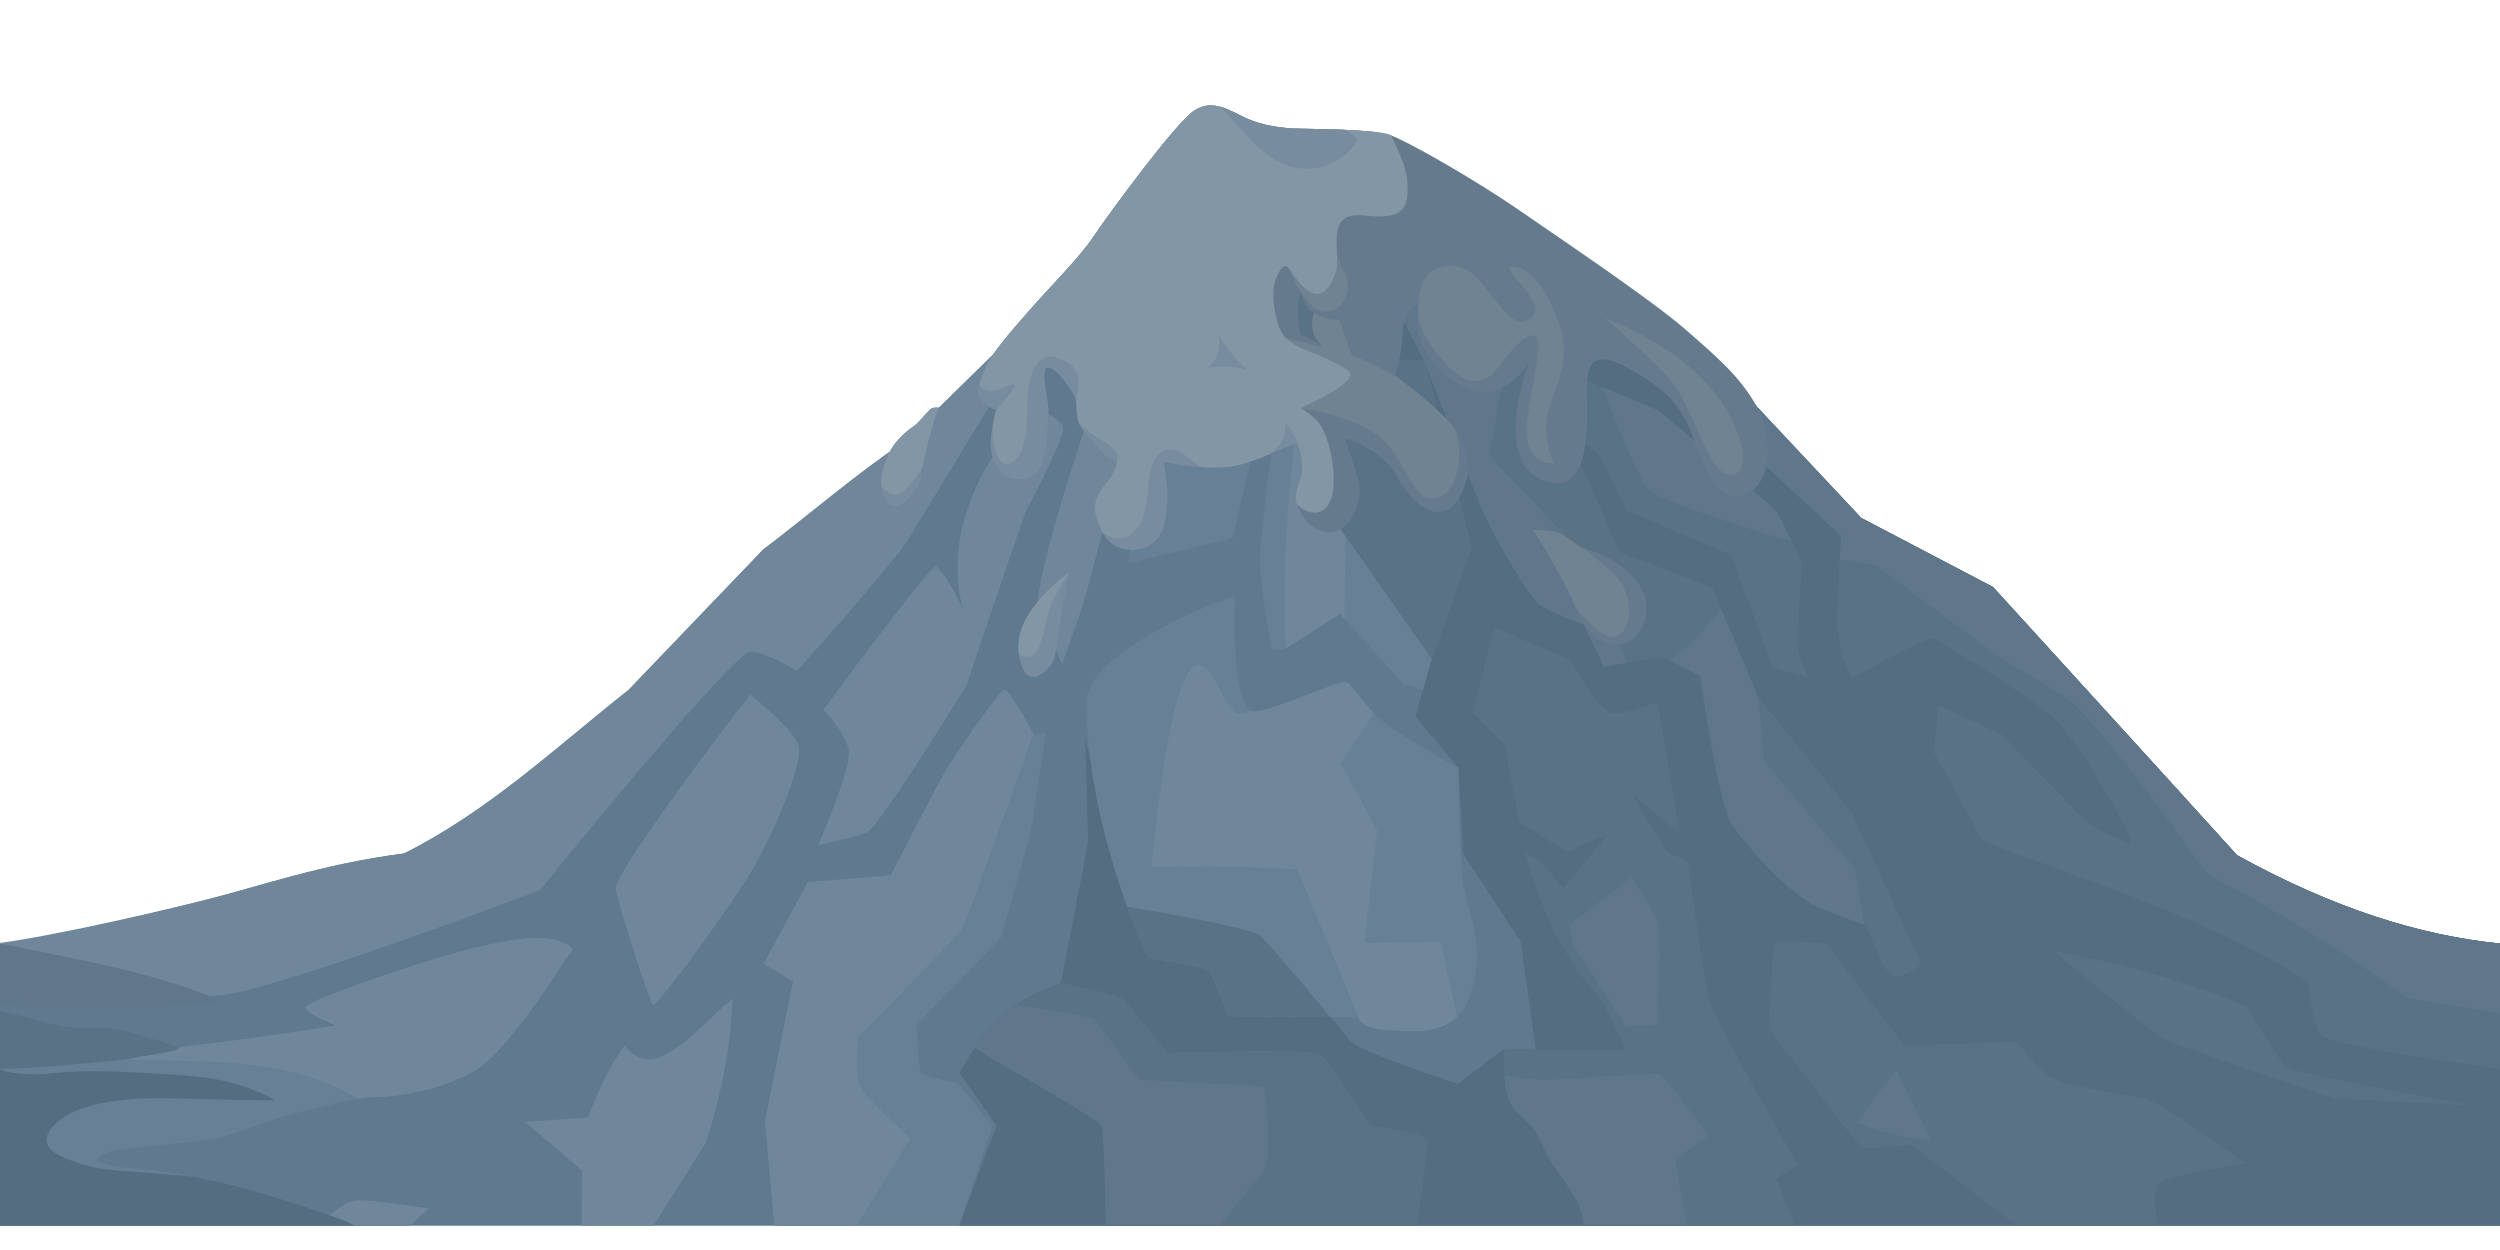 <?xml version="1.0" encoding="UTF-8" standalone="no"?>
<!-- Created with Inkscape (http://www.inkscape.org/) -->

<svg
   version="1.1"
   id="svg7302"
   width="1024"
   height="512"
   viewBox="0 0 1024 512"
   sodipodi:docname="winter_mountains.svg"
   inkscape:version="1.1.2 (b8e25be833, 2022-02-05)"
   xmlns:inkscape="http://www.inkscape.org/namespaces/inkscape"
   xmlns:sodipodi="http://sodipodi.sourceforge.net/DTD/sodipodi-0.dtd"
   xmlns="http://www.w3.org/2000/svg"
   xmlns:svg="http://www.w3.org/2000/svg">
  <defs
     id="defs7306" />
  <sodipodi:namedview
     id="namedview7304"
     pagecolor="#505050"
     bordercolor="#eeeeee"
     borderopacity="1"
     inkscape:pageshadow="0"
     inkscape:pageopacity="0"
     inkscape:pagecheckerboard="0"
     showgrid="false"
     inkscape:zoom="1"
     inkscape:cx="582.5"
     inkscape:cy="337"
     inkscape:window-width="2560"
     inkscape:window-height="1377"
     inkscape:window-x="-8"
     inkscape:window-y="-8"
     inkscape:window-maximized="1"
     inkscape:current-layer="layer3"
     inkscape:snap-page="true"
     inkscape:snap-global="true"
     inkscape:object-paths="false" />
  <g
     inkscape:groupmode="layer"
     id="layer1"
     inkscape:label="base"
     style="display:inline;opacity:1">
    <path
       style="fill:#60798f;fill-opacity:1;stroke:none;stroke-width:1px;stroke-linecap:butt;stroke-linejoin:miter;stroke-opacity:1"
       d="M 0,386.708 V 502.054 H 1024 V 386.475 C 991.447,383.224 955.933,372.199 916.273,350.291 882.493,312.98 849.64,277.058 816.324,240.442 L 762.343,212.155 705.061,151.101 539.724,74.008 427.712,126.013 l -16.604,14.952 -41.04,40.25 c -17.97,11.789 -39.107,30.028 -57.494,43.905 l -55.16,57.517 c -29.714,23.479 -57.296,49.622 -91.934,66.947 -33.734,4.363 -58.884,13.413 -81.562,19.094 C 52.29,376.601 12.41,385.541 0,386.708 Z"
       id="path7408"
       sodipodi:nodetypes="cccccccccccccccsc" />
    <path
       id="path8412"
       style="fill:#546d81;fill-opacity:1;stroke:none;stroke-width:1px;stroke-linecap:butt;stroke-linejoin:miter;stroke-opacity:1"
       d="m 539.725,74.008 -0.129,0.061 -19.207,77.615 26.17,61.506 39.838,56.672 -6.668,23.67 17.668,21.002 1.834,35.004 23.67,36.338 6.166,44.172 -13,-0.502 -18.836,14.336 c 0,0 -41.005,-13.001 -44.672,-18.002 -3.667,-5.001 -32.003,-38.67 -36.17,-42.504 -4.167,-3.834 -53.672,-12.168 -53.672,-12.168 l -18.17,-68.508 1.168,42.172 -11.168,57.838 c -27.761,9.623 -33.206,23.431 -41.672,36.672 l 15.336,21.668 -15.396,41.004 H 1024 V 386.475 c -32.553,-3.251 -68.066,-14.276 -107.727,-36.184 -33.779,-37.311 -66.633,-73.233 -99.949,-109.85 L 762.342,212.154 705.061,151.102 Z"
       sodipodi:nodetypes="ccccccccccccsscccccccccccccc" />
  </g>
  <g
     inkscape:groupmode="layer"
     id="layer2"
     inkscape:label="a"
     style="display:inline;opacity:1">
    <path
       style="display:inline;opacity:1;fill:#70879b;fill-opacity:1;stroke:none;stroke-width:1px;stroke-linecap:butt;stroke-linejoin:miter;stroke-opacity:1"
       d="m 300.031,409.043 c -15.573,13.013 -32.35,35.401 -44.17,19.17 -6.963,9.414 -11.097,19.433 -15.002,29.502 l -25.67,1.834 23.17,19.836 -0.148,22.668 h 29.434 l 21.387,-33.836 c 6.633,-20.384 10.367,-40.123 11,-59.174 z"
       id="path52665" />
    <path
       style="display:inline;opacity:1;fill:#688095;fill-opacity:1;stroke:none;stroke-width:1px;stroke-linecap:butt;stroke-linejoin:miter;stroke-opacity:1"
       d="m 220.586,384.212 c -12.029,-0.009 -31.211,5.037 -43.4,8.829 -15.002,4.667 -52.034,17.119 -52.074,19.611 -0.039,2.433 12.57,7.393 12.57,7.393 -21.398,3.385 -42.765,6.54 -64.008,8.834 0,0 -17.834,-5.668 -24.668,-7.168 -6.834,-1.5 -18.169,-0.167 -24.17,-1.5 C 20.549,419.258 8.867,415.818 0,414.076 v 87.977 h 167.783 l 7.736,-7 c 0,0 -25.837,-4.166 -30.504,-3.166 -4.667,1 -9.877,5.916 -9.877,5.916 0,0 -5.25,-1.916 -17.293,-5.75 -11.793,-3.754 -32.921,-10.668 -61.174,-13.168 -18.949,-1.677 -18.334,-4.333 -13.5,-6.5 4.834,-2.167 17.001,-2.378 40.533,-5.334 11.942,-1.5 24.744,-8.158 37.141,-11.002 10.403,-2.386 24.486,-6.578 31.67,-6.668 16.479,-0.205 30.612,-4.853 40.633,-10.01 14.577,-7.502 38.172,-46.104 38.172,-46.104 l 2.428,-3.129 c 0,0 3.406,-1.864 -4.723,-4.764 -1.61,-0.574 -5.664,-1.161 -8.44,-1.163 z"
       id="path52663" />
    <path
       style="display:inline;opacity:1;fill:#70879b;fill-opacity:1;stroke:none;stroke-width:1px;stroke-linecap:butt;stroke-linejoin:miter;stroke-opacity:1"
       d="m 307.365,284.531 c -8.72,10.438 -55.285,72.797 -55.172,79.174 0.062,3.511 13.043,44.517 15.336,48.006 6.113,-4.704 29.866,-38.699 37.92,-51.089 9.705,-14.932 23.931,-47.568 21.586,-55.256 -2.178,-7.142 -19.67,-20.834 -19.67,-20.834 z"
       id="path52661" />
    <path
       style="display:inline;opacity:1;fill:#688095;fill-opacity:1;stroke:none;stroke-width:1px;stroke-linecap:butt;stroke-linejoin:miter;stroke-opacity:1"
       d="m 411.436,282.676 c -2.334,0.167 -19.728,26.023 -23.395,31.857 -3.667,5.834 -23.168,44.006 -23.168,44.006 l -34.004,2.832 -18.002,33.338 12,7.334 -11.5,57.172 3.838,42.838 h 75.609 l 13.58,-40.734 c 0,0 -12.612,-16.5 -13.791,-17.207 -1.179,-0.707 -14.312,-3.314 -15.312,-4.314 -1,-1 -1.918,-20.086 -1.918,-20.086 l 34.67,-35.67 c 0,0 10.834,-37.67 12.168,-44.004 1.333,-6.334 6.002,-40.006 6.002,-40.006 l -5.002,0.5 c 0,0 -9.441,-18.022 -11.775,-17.855 z"
       id="path52659" />
    <path
       style="display:inline;opacity:1;fill:#688095;fill-opacity:1;stroke:none;stroke-width:1px;stroke-linecap:butt;stroke-linejoin:miter;stroke-opacity:1"
       d="m 505.887,244.193 c -14.355,4.31 -61.119,24.531 -60.936,43.668 0.508,52.965 25.266,104.514 25.266,104.514 0,0 23.502,3.001 25.336,5.668 1.834,2.667 7.668,18.168 7.668,18.168 l 52.672,0.5 c 0,0 2.168,4.835 12.502,5.168 10.334,0.333 29.174,3.962 34.596,-16.664 5.422,-20.626 -1.649,-29.229 -3.652,-43.373 -2.004,-14.144 -1.941,-47.309 -1.941,-47.309 0,0 -21.161,-11.505 -30.236,-18.459 -9.075,-6.954 -13.083,-16.383 -16.266,-16.736 -3.182,-0.354 -33.222,13.405 -37.834,12.021 -9.429,-2.829 -7.174,-47.166 -7.174,-47.166 z"
       id="path52657" />
    <path
       style="display:inline;opacity:1;fill:#688095;fill-opacity:1;stroke:none;stroke-width:1px;stroke-linecap:butt;stroke-linejoin:miter;stroke-opacity:1"
       d="m 469.717,170.852 -7.5,59.84 42.67,-10.334 9.668,-41.506 z"
       id="path52655" />
    <path
       style="display:inline;opacity:1;fill:#70879b;fill-opacity:1;stroke:none;stroke-width:1px;stroke-linecap:butt;stroke-linejoin:miter;stroke-opacity:1"
       d="m 446.547,168.518 c 0,0 -24.646,73.105 -21.179,81.571 2.338,5.709 9.679,21.775 9.679,21.775 0,0 6.166,-16.836 8.5,-24.17 2.334,-7.334 18.003,-68.34 18.336,-69.174 0.333,-0.833 -15.336,-10.002 -15.336,-10.002 z"
       id="path52653" />
    <path
       style="display:inline;opacity:1;fill:#70879b;fill-opacity:1;stroke:none;stroke-width:1px;stroke-linecap:butt;stroke-linejoin:miter;stroke-opacity:1"
       d="m 420.879,166.518 c -20.657,26.084 -34.41,53.219 -26.336,83.676 0.469,-0.104 -8.214,-17.659 -11.266,-18.079 -2.55,-0.351 -46.154,58.504 -45.908,58.751 0,0 9.501,9.501 10.334,17.002 0.833,7.501 -12.5,38.17 -12.5,38.17 0,0 14.5,-2.834 19.834,-5.168 5.334,-2.334 40.838,-60.172 40.838,-60.172 0,0 23.502,-70.175 24.836,-72.342 1.333,-2.167 12.942,-24.693 14.609,-31.361 1.667,-6.667 -14.441,-10.477 -14.441,-10.477 z"
       id="path52651" />
    <path
       style="display:inline;opacity:1;fill:#688095;fill-opacity:1;stroke:none;stroke-width:1px;stroke-linecap:butt;stroke-linejoin:miter;stroke-opacity:1"
       d="m 530.391,146.682 -9.168,35.338 c 0,0 -5.667,38.671 -5,50.506 0.667,11.835 4.666,33.504 4.666,33.504 h 5 l 23.004,-14.67 26.002,28.838 7.898,2.455 3.604,-12.791 16.168,-45.838 -19.168,-76.174 z"
       id="path52649" />
    <path
       id="path7408-8"
       style="display:inline;opacity:1;fill:#60778b;fill-opacity:1;stroke:none;stroke-width:1px;stroke-linecap:butt;stroke-linejoin:miter;stroke-opacity:1"
       d="m 0,386.338 0.057,25.406 C 38.028,415.89 82.505,411.472 90.811,410.584 64.565,397.655 40.862,387.797 0,386.338 Z"
       sodipodi:nodetypes="cccc" />
    <path
       style="fill:#546d81;fill-opacity:1;stroke:none;stroke-width:1px;stroke-linecap:butt;stroke-linejoin:miter;stroke-opacity:1"
       d="m 0,437.875 v 64.178 h 145.201 c 4.4,-5.639 -4.547,-4.01 -10.062,-4.25 0,0 -5.25,-1.916 -17.293,-5.75 -8.413,-2.678 -21.652,-6.943 -38.764,-10.088 -2.821,-0.265 -6.434,-0.572 -8.371,-0.779 -9.899,-1.061 -28.607,-1.431 -36.416,-4.064 -7.601,-2.563 -22.81,-6.755 -10.783,-17.502 10.565,-9.441 34.48,-10.154 47.906,-9.723 13.242,0.426 40.887,0.99 40.836,0.707 0,0 -12.734,-8.629 -35.928,-10.023 C 62.016,439.72 38.922,437.633 22.805,439.467 6.538,441.317 -0.246,437.928 0,437.875 Z"
       id="path129321" />
    <path
       style="fill:#5a7286;fill-opacity:1;stroke:none;stroke-width:1px;stroke-linecap:butt;stroke-linejoin:miter;stroke-opacity:1"
       d="M 0,414.076 V 437.875 c 20.444,-0.577 35.82,-2.42 52.25,-4 l 23.941,-2.01 0.863,-3.383 c -1.126,0.126 -2.255,0.275 -3.381,0.396 0,0 -17.834,-5.668 -24.668,-7.168 -6.834,-1.5 -18.169,-0.167 -24.17,-1.5 C 20.549,419.258 8.867,415.818 0,414.076 Z"
       id="path65257" />
    <path
       style="fill:#70879b;fill-opacity:1;stroke:none;stroke-width:1px;stroke-linecap:butt;stroke-linejoin:miter;stroke-opacity:1"
       d="m 147.666,491.736 c -1.153,-0.018 -2.067,0.025 -2.65,0.15 -4.667,1 -9.877,5.916 -9.877,5.916 3.453,1.176 6.93,2.293 10.062,4.25 h 22.582 l 7.736,-7 c 0,0 -19.782,-3.189 -27.854,-3.316 z"
       id="path49174" />
    <path
       style="fill:#70879b;fill-opacity:1;stroke:none;stroke-width:1px;stroke-linecap:butt;stroke-linejoin:miter;stroke-opacity:1"
       d="m 220.586,384.211 c -12.029,-0.009 -31.212,5.038 -43.4,8.83 -15.002,4.667 -52.034,17.119 -52.074,19.611 -0.039,2.433 12.57,7.393 12.57,7.393 -21.398,3.385 -42.765,6.54 -64.008,8.834 0,0 -0.006,-0.002 -0.006,-0.002 -1.359,2.242 -13.046,3.068 -21.418,4.998 32.419,1.388 65.752,-1.284 94.559,16.158 2.124,-0.351 4.134,-0.633 5.707,-0.652 16.479,-0.205 30.612,-4.853 40.633,-10.01 14.577,-7.502 38.172,-46.104 38.172,-46.104 l 2.428,-3.129 c 0,0 3.406,-1.864 -4.723,-4.764 -1.61,-0.574 -5.664,-1.162 -8.439,-1.164 z"
       id="path49170" />
    <path
       style="fill:#70879b;fill-opacity:1;stroke:none;stroke-width:1px;stroke-linecap:butt;stroke-linejoin:miter;stroke-opacity:1"
       d="m 411.436,282.676 c -2.334,0.167 -19.727,26.023 -23.395,31.857 -3.667,5.834 -23.168,44.006 -23.168,44.006 l -34.004,2.832 -18.002,33.338 12,7.334 -11.5,57.172 3.838,42.838 h 33.637 l 21.98,-35.715 c 0,0 -17.147,-15.911 -20.152,-20.33 -3.005,-4.419 -1.238,-21.213 -1.238,-21.213 0,0 41.013,-41.544 42.781,-44.549 1.768,-3.005 28.998,-79.715 28.998,-79.715 0,0 -9.442,-18.022 -11.775,-17.855 z"
       id="path49166" />
    <path
       style="fill:#70879b;fill-opacity:1;stroke:none;stroke-width:1px;stroke-linecap:butt;stroke-linejoin:miter;stroke-opacity:1"
       d="m 405.566,146.4 -35.498,34.814 c -17.97,11.789 -39.107,30.027 -57.494,43.904 l -55.16,57.518 c -29.714,23.479 -57.296,49.623 -91.934,66.947 -33.734,4.363 -58.883,13.413 -81.561,19.094 C 53.057,376.409 13.387,384.685 0,386.186 v 0.152 c 28.728,6.337 57.766,10.465 85.811,21.684 0.618,-0.066 2.403,-0.341 2.646,-0.33 16.858,0.78 132.656,-43.021 132.656,-43.021 0,0 79.44,-98.298 86.512,-97.826 7.072,0.471 18.621,8.014 18.621,8.014 0.135,0.162 39.837,-44.185 45.967,-54.217 6.999,-11.456 41.018,-67.418 41.018,-67.418 z"
       id="path48068" />
    <path
       id="path58386"
       style="fill:#70879b;fill-opacity:1;stroke:none;stroke-width:1px;stroke-linecap:butt;stroke-linejoin:miter;stroke-opacity:1"
       d="m 490.887,272.287 c -2.338,0.055 -4.839,2.978 -7.58,10.908 -6.908,19.986 -11.705,71.99 -11.705,71.99 19.95,-0.554 38.842,-0.266 59.789,0.842 l 25.625,62.115 c 1.486,1.455 4.73,3.522 11.379,3.736 7.773,0.251 20.354,2.358 28.422,-5.387 L 590.125,385.875 558.875,386.281 564,340.125 l -14.875,-27.5 13.561,-20.576 c -5.999,-6.097 -9.195,-12.422 -11.791,-12.711 -3.182,-0.354 -33.222,13.405 -37.834,12.021 -0.013,-0.004 -0.024,-0.013 -0.037,-0.018 -2.645,0.799 -5.048,1.334 -6.064,1.016 -5.177,-1.624 -10.096,-20.212 -16.072,-20.07 z" />
    <path
       id="path59124"
       style="fill:#70879b;fill-opacity:1;stroke:none;stroke-width:1px;stroke-linecap:butt;stroke-linejoin:miter;stroke-opacity:1"
       d="m 532.125,161.75 c -3.401,33.312 -7.417,66.11 -5.529,103.828 l 22.297,-14.219 1.688,1.871 L 551.625,189.25 Z" />
    <path
       id="path8412-0"
       style="display:inline;opacity:1;fill:#5a7286;fill-opacity:1;stroke:none;stroke-width:1px;stroke-linecap:butt;stroke-linejoin:miter;stroke-opacity:1"
       d="m 586.018,121.988 -15.557,0.354 12.936,25.508 c 0,0 20.42,53.108 23.484,60.533 3.064,7.425 18.505,35.36 23.455,39.014 4.95,3.654 18.504,8.604 18.504,8.604 l 8.25,17.209 c 0,0 21.452,-4.833 25.459,-3.301 4.007,1.532 13.908,7.072 13.908,7.072 0,0 7.425,53.627 13.318,61.406 5.893,7.779 22.159,28.287 37.363,34.18 15.204,5.893 17.207,6.482 17.207,6.482 l 5.541,13.438 c 0,0 3.771,8.721 8.604,7.307 4.832,-1.414 8.486,-4.832 8.486,-4.832 l -28.523,-62.232 -38.188,-47.027 -18.977,-44.906 -37.834,-14.615 -21.098,-47.615 c 0,0 10.725,3.771 14.143,10.725 3.418,6.954 9.666,19.801 9.666,19.801 l 43.02,18.27 16.855,46.084 14.496,4.125 c 0,0 -3.771,-8.249 -4.242,-13.553 -0.471,-5.304 1.885,-33.828 1.885,-33.828 L 727.691,209.209 679.602,168.309 634.695,149.451 594.033,132.242 Z m -2.621,25.861 -53.006,-1.168 -4.594,17.711 20.762,48.797 39.838,56.672 16.168,-45.838 z m 126.963,8.9 6.723,28.297 37.01,34.416 L 752.207,256 c 1.577,6.988 2.053,13.364 6.246,21.805 0,0 30.881,-17.325 33.238,-16.5 2.357,0.825 38.364,23.151 48.678,32.176 12.029,10.526 35.272,52.374 32.059,52.213 0,0 -12.966,-4.831 -17.562,-9.074 -4.597,-4.243 -35.123,-35.83 -35.123,-35.83 l -25.576,-11.787 -2.121,18.977 20.154,36.537 c 44.84,17.138 90.338,30.547 133.422,57.635 0,0 1.296,17.916 5.186,22.041 3.507,3.72 60.858,11.945 73.193,13.695 v -51.412 c -32.553,-3.251 -68.066,-14.276 -107.727,-36.184 -33.779,-37.311 -66.633,-73.233 -99.949,-109.85 L 762.342,212.154 Z m -98.461,100.193 -8.5,34.838 13.084,13.668 5.668,31.17 20.002,12.418 c 0,0 4.75,-2.416 8.5,-4.25 3.75,-1.834 7.918,-2.918 7.918,-2.918 l -18.168,21.92 c 0,0 -3.668,-3.752 -6.002,-7.252 -2.334,-3.5 -9.834,-7.334 -9.834,-7.334 0,0 6.834,23.836 14.502,37.004 7.667,13.168 10.001,15.003 14.668,20.67 4.667,5.667 12.002,23.002 12.002,23.002 l -36.672,0.168 -13,-0.502 c 0,0 -1.163,18.252 3.666,24.004 3.314,3.948 6.703,6.535 8.752,9.25 3.047,4.037 4.249,9.501 6.916,13.418 2.667,3.917 9.169,12.002 11.586,18.336 1.227,3.215 1.589,5.748 1.654,7.5 h 86.482 l -7.629,-19.334 9.002,-5.502 c 0,0 -34.337,-59.256 -36.504,-68.09 -2.167,-8.834 -8.752,-56.506 -8.752,-56.506 l -8.084,-3.334 -14.918,-24.086 19.918,16.168 -9.25,-53.838 c 0,0 -15.252,6.334 -20.086,4.084 -4.834,-2.25 -15.752,-21.336 -15.752,-21.336 z M 470.217,392.375 c 0,0 23.502,3.001 25.336,5.668 1.834,2.667 7.668,18.168 7.668,18.168 l 41.688,0.396 c -9.42,-11.466 -25.243,-30.218 -28.52,-33.232 -4.167,-3.834 -54.714,-11.96 -54.714,-11.96 2.535,7.169 5.301,14.202 8.542,20.96 z m 260.424,-6.895 c -2,0 -3.421,0.112 -3.656,0.406 -0.943,1.179 -2.477,35.357 -2.477,35.357 0,0 37.364,49.268 38.66,49.268 1.296,0 19.684,-1.531 19.684,-1.531 l 43.471,33.072 h 57.473 c -0.402,-2.528 -2.344,-15.277 0.654,-17.633 3.3,-2.593 35.006,-7.896 35.006,-7.896 0,0 -33.238,-24.869 -41.725,-26.637 -8.486,-1.768 -33.826,-5.422 -38.305,-8.84 -4.479,-3.418 -13.555,-14.381 -13.555,-14.381 l -45.73,1.65 -32.295,-41.842 c 0,0 -11.205,-0.994 -17.205,-0.994 z m 110.553,3.941 c 0,0 40.545,34.652 48.088,37.48 7.543,2.829 66.241,22.984 66.83,22.984 0.589,0 56.338,2.945 56.338,2.945 0,0 -72.722,-13.554 -75.551,-15.322 -2.829,-1.768 -16.973,-25.459 -16.973,-25.459 -35.965,-14.556 -60.34,-18.74 -78.732,-22.629 z m -406.646,13.287 -9.928,4.074 c -13.545,6.484 -20.116,14.277 -25.346,22.32 3.054,1.992 6.115,4.05 9.242,5.814 9.193,5.186 41.487,23.807 42.666,26.164 1.068,2.136 1.675,34.382 1.793,40.971 h 127.578 c 1.165,-8.6 4.344,-32.175 4.344,-34.836 0,-3.167 -23.836,-6.168 -23.836,-6.168 0,0 -16.669,-27.335 -20.836,-29.502 -4.167,-2.167 -61.84,-0.334 -61.84,-0.334 0,0 -15.668,-19.002 -17.668,-21.502 -2,-2.5 -26.17,-7.002 -26.17,-7.002 z"
       sodipodi:nodetypes="cccssccscssccsccccccsccccsccccccccccccccccccccsscscccccsccccsccccccsccscsscccssssccccscccccscccscccccsscscccscssccsscsscscccccssccscsc" />
    <path
       id="path61939"
       style="fill:#60778b;fill-opacity:1;stroke:none;stroke-width:1px;stroke-linecap:butt;stroke-linejoin:miter;stroke-opacity:1"
       d="m 586.018,121.988 -15.557,0.354 12.936,25.508 c 0,0 20.42,53.108 23.484,60.533 3.064,7.425 18.505,35.36 23.455,39.014 4.95,3.654 18.504,8.604 18.504,8.604 l 8.25,17.209 c 0,0 4.771,-1.001 9.516,-1.885 C 658.832,256.669 653.525,240.78 647,225.5 l -37,-38.75 7.889,-44.412 -23.855,-10.096 z m 124.342,34.762 6.723,28.297 37.01,34.416 -0.525,10.174 c 4.11,-0.841 9.812,0.905 15.184,2.113 0,0 49,36.875 54.5,40.125 5.5,3.25 17.828,10.635 22.25,13.375 13.312,8.25 58.562,72.75 58.562,72.75 22.456,11.75 54.116,30.079 82.188,51 l 37.75,5.873 v -28.398 c -32.553,-3.251 -68.066,-14.276 -107.727,-36.184 -33.779,-37.311 -66.633,-73.233 -99.949,-109.85 L 762.342,212.154 Z m -54.047,1.779 c 4.232,10.672 14.619,38.038 19.688,42.721 4.313,3.984 49.549,18.721 57.795,20.166 l -6.104,-12.207 -48.09,-40.9 z m 48.6,90.84 c -5.981,7.815 -12.535,15.209 -20.998,21.203 4.464,1.946 12.543,6.408 12.543,6.408 0,0 7.425,53.627 13.318,61.406 5.893,7.779 22.159,28.287 37.363,34.18 14.585,5.653 16.332,6.165 16.506,6.219 L 759.75,356 722.5,311.75 720.266,285.701 Z M 668.5,359.25 l -25.5,19.5 0.938,7.188 22.062,34.375 12.812,-0.75 c 0.465,-14.771 1.943,-30.239 -0.062,-43.312 z m -252.164,52.217 c -8.182,5.411 -13.037,11.446 -17.062,17.637 3.054,1.992 6.115,4.05 9.242,5.814 9.193,5.186 41.487,23.807 42.666,26.164 1.068,2.136 1.675,34.382 1.793,40.971 h 46.451 C 507.394,492.337 515.785,482.014 517.75,479 521.5,473.25 518,445 518,445 l -51.5,-2.75 c 0,0 -16.5,-22.5 -17.75,-24.25 -1.014,-1.419 -22.806,-4.991 -32.414,-6.533 z m 360.273,26.75 -16.084,21.559 c 12.422,5.252 21.13,6.226 30.197,6.916 z m -103.336,1.768 c -11.311,0.522 -33.386,2.311 -40.943,2.311 -6.001,0 -11.732,-0.984 -16.111,-1.896 0.368,5.019 1.252,10.456 3.514,13.15 3.314,3.948 6.703,6.535 8.752,9.25 3.047,4.037 4.249,9.501 6.916,13.418 2.667,3.917 9.169,12.002 11.586,18.336 1.227,3.215 1.589,5.748 1.654,7.5 h 42.344 c -1.348,-7.04 -5.13,-27.014 -4.383,-27.762 0.884,-0.884 13.08,-9.016 13.08,-9.016 0,0 -17.853,-24.393 -19.621,-25.277 -0.442,-0.221 -3.017,-0.188 -6.787,-0.014 z"
       sodipodi:nodetypes="cccsscccccccccccccsscccccccccscccccccssccccccccccccccssccsccscccccsscssssccscsss" />
  </g>
  <g
     inkscape:groupmode="layer"
     id="layer3"
     inkscape:label="top"
     style="display:inline;opacity:1">
    <path
       style="fill:#778d9f;fill-opacity:1;stroke:none;stroke-width:1px;stroke-linecap:butt;stroke-linejoin:miter;stroke-opacity:1"
       d="m 384.587,166.975 c 0,0 -2.573,-0.363 -3.722,0.786 -1.149,1.149 -4.596,5.303 -6.01,6.364 -1.414,1.061 -7.557,4.95 -10.739,11.579 -3.182,6.629 -4.809,14.96 -0.663,20.064 4.089,5.035 13.143,-4.479 13.877,-11.27 0.951,-8.798 6.92,-28.537 7.258,-27.523 z"
       id="path68209"
       sodipodi:nodetypes="csssssc" />
    <path
       style="fill:#778d9f;fill-opacity:1;stroke:none;stroke-width:1px;stroke-linecap:butt;stroke-linejoin:miter;stroke-opacity:1"
       d="m 437.923,234.415 c 0,0 -12.458,8.898 -17.99,19.702 -3.806,7.432 -3.397,14.723 -0.624,20.313 3.374,6.803 10.524,-0.603 11.938,-3.254 1.414,-2.652 2.652,-15.114 3.624,-20.86 0.972,-5.745 3.053,-15.901 3.053,-15.901 z"
       id="path68643"
       sodipodi:nodetypes="cssssc" />
    <path
       style="fill:#657b8d;fill-opacity:1;stroke:none;stroke-width:1px;stroke-linecap:butt;stroke-linejoin:miter;stroke-opacity:1"
       d="m 591.125,170.25 c -11.5,-10.875 -19.75,-16.25 -19.75,-16.25 0,0 3.125,-10.25 3.125,-17 0,-6.75 3.125,-10.5 4.75,-11.625 1.625,-1.125 2.125,-1.625 2.125,-1.625 0,0 -6.125,17.625 13.625,32 19.75,14.375 31.625,-8 31.625,-8 0,0 -16.125,40.125 5.375,49 21.5,8.875 17.75,-29.875 18,-36.625 0.25,-6.75 -0.5,-18.25 15.25,-10.125 15.75,8.125 21.5,14.75 25.875,23.375 4.375,8.625 9,32.625 22.125,29.625 13.125,-3 13.125,-24.75 6.125,-36.875 C 712.375,154 703.625,146.5 690.125,134.75 676.625,123 640.25,98.5 622.125,86 604,73.5 576.287,57.669 569.037,55.169 561.787,52.669 532.312,52.875 529.25,52.625 526.188,52.375 517.244,51.905 509,47.75 c -7.539,-3.8 -13.1,-6.711 -19.75,-2.5 -7.713,4.884 -36.118,43.814 -41.5,51.875 -5.54,8.297 -15.875,18.5 -24.75,28.5 -8.875,10 -17.312,19.875 -19.25,24.812 -1.938,4.938 -3.934,9.085 -2.872,12.148 1.062,3.062 7.059,5.352 7.059,5.352 0,0 -2.312,8.938 -2.125,14.375 0.188,5.438 2.312,12 8,13.562 5.688,1.562 9.75,-0.375 12.188,-4 2.438,-3.625 3.438,-17.25 3.5,-22.75 0.062,-5.5 -3.562,-18.062 -0.375,-18.562 3.188,-0.5 9.188,8.438 10.375,10.438 1.188,2 1.375,3.5 1.438,4.438 0.062,0.938 -0.125,7.125 1.938,9.812 2.062,2.688 7.938,10.5 11.062,12.25 3.125,1.75 3.688,2.188 3.688,2.188 0,0 -1.688,4.812 -3.75,7.25 -2.062,2.438 -6.938,7.812 -4.875,14.562 2.062,6.75 5,12.875 12.938,13.688 7.938,0.812 12.062,-3.75 13.875,-7.125 1.812,-3.375 2.875,-13.812 2.125,-19.938 -0.75,-6.125 -1.125,-8.875 -1.125,-8.875 0,0 19.25,4.312 31.375,1 12.125,-3.312 21.688,-9.375 23.125,-8.188 1.438,1.188 2.25,7.25 2,11 -0.25,3.75 -4.062,9.125 -1.938,14 2.125,4.875 6.062,10.812 13.062,11 7,0.188 12.125,-8.812 12.438,-16.375 0.312,-7.562 -6.688,-21.5 -5.75,-21.875 0.938,-0.375 14.812,4.875 20.625,14.5 7.061,14.17 21.504,23.909 28.25,4.438 1.312,-3.875 1.375,-4.812 1.375,-4.812 0,0 1.25,-12.812 -10.25,-23.688 z"
       id="path69115"
       sodipodi:nodetypes="sssssscssssssssszsssscssssssscccscssssscssssssscccs" />
    <path
       style="fill:#657b8d;fill-opacity:1;stroke:none;stroke-width:1px;stroke-linecap:butt;stroke-linejoin:miter;stroke-opacity:1"
       d="m 627.557,217.082 c 0.627,-1.053 15.866,25.459 18.208,32.704 2.044,6.323 9.221,15.537 17.81,14.186 9.727,-1.529 14.669,-15.69 7.336,-25.191 -8.122,-10.523 -19.976,-13.479 -22.141,-14.098 -2.166,-0.619 -6.894,-5.127 -10.12,-6.32 -3.226,-1.193 -11.093,-1.282 -11.093,-1.282 z"
       id="path70213"
       sodipodi:nodetypes="csssssc" />
    <path
       id="path90544"
       style="fill:#778d9f;fill-opacity:1;stroke:none;stroke-width:1px;stroke-linecap:butt;stroke-linejoin:miter;stroke-opacity:1"
       d="m 496.434,43.189 c -2.349,-0.095 -4.69,0.481 -7.184,2.061 -7.713,4.884 -36.118,43.814 -41.5,51.875 -5.54,8.297 -15.875,18.5 -24.75,28.5 -8.875,10 -17.312,19.875 -19.25,24.812 -1.938,4.938 -3.934,9.086 -2.871,12.148 1.062,3.062 7.059,5.352 7.059,5.352 0,0 -2.312,8.938 -2.125,14.375 0.188,5.438 2.312,12 8,13.562 5.688,1.562 9.75,-0.375 12.188,-4 2.438,-3.625 3.438,-17.25 3.5,-22.75 0.062,-5.5 -3.562,-18.062 -0.375,-18.562 3.188,-0.5 9.188,8.438 10.375,10.438 1.188,2 1.375,3.5 1.438,4.438 0.062,0.938 -0.125,7.125 1.938,9.812 2.062,2.688 7.938,10.5 11.062,12.25 3.125,1.75 3.688,2.188 3.688,2.188 0,0 -1.688,4.812 -3.75,7.25 -2.062,2.438 -6.938,7.812 -4.875,14.562 2.062,6.75 5,12.875 12.938,13.688 7.938,0.812 12.062,-3.75 13.875,-7.125 1.812,-3.375 2.875,-13.812 2.125,-19.938 -0.75,-6.125 -1.125,-8.875 -1.125,-8.875 0,0 19.25,4.312 31.375,1 12.125,-3.312 21.688,-9.375 23.125,-8.188 1.438,1.188 2.25,7.25 2,11 -0.119,1.782 -1.036,3.943 -1.744,6.23 L 539.875,198.75 533.158,175.01 516.895,155.033 513.359,92.277 554.725,77.428 563.289,54.111 C 552.117,52.752 531.776,52.831 529.25,52.625 526.188,52.375 517.244,51.905 509,47.75 c -4.712,-2.375 -8.651,-4.402 -12.566,-4.561 z" />
    <path
       id="path75935"
       style="fill:#8396a5;fill-opacity:1;stroke:none;stroke-width:1px;stroke-linecap:butt;stroke-linejoin:miter;stroke-opacity:1"
       d="m 383.713,166.922 c -0.855,-0.005 -2.13,0.122 -2.848,0.84 -1.149,1.149 -4.596,5.303 -6.01,6.363 -1.414,1.061 -7.558,4.949 -10.74,11.578 -1.946,4.055 -3.302,8.745 -3.119,12.945 1.476,2.303 3.427,4.028 5.941,3.852 3.145,-0.221 7.227,-5.266 10.807,-10.832 1.565,-9.14 6.082,-24.108 6.768,-24.699 -0.074,-0.01 -0.348,-0.044 -0.799,-0.047 z m 0.799,0.047 c 0.01,10e-4 0.076,0.006 0.076,0.006 -0.014,-0.043 -0.043,-0.035 -0.076,-0.006 z" />
    <path
       id="path76200"
       style="fill:#8396a5;fill-opacity:1;stroke:none;stroke-width:1px;stroke-linecap:butt;stroke-linejoin:miter;stroke-opacity:1"
       d="m 437.924,234.414 c 0,0 -12.458,8.9 -17.99,19.703 -2.489,4.86 -3.167,9.656 -2.568,13.959 1.61,1.171 3.133,1.02 5.01,0.424 3.938,-1.25 5.562,-11.625 6.875,-17.25 1.312,-5.625 8.674,-16.836 8.674,-16.836 z" />
    <path
       style="fill:#5a7286;fill-opacity:1;stroke:none;stroke-width:1px;stroke-linecap:butt;stroke-linejoin:miter;stroke-opacity:1"
       d="m 538.197,128.164 c -3.302,-2.151 -4.648,-5.827 -5.657,-8.84 -0.556,3.63 -1.799,12.681 0.309,17.678 l 10.828,5.568 2.121,-3.447 z"
       id="path123610"
       sodipodi:nodetypes="cccccc" />
    <path
       id="path97029"
       style="fill:#6f8392;fill-opacity:1;stroke:none;stroke-width:1px;stroke-linecap:butt;stroke-linejoin:miter;stroke-opacity:1"
       d="m 549.812,83.5 -25.188,9.562 2.75,15.75 c 0,0 6.938,18.312 14.75,18.875 7.812,0.562 13.25,-8.812 7.688,-17.875 -5.562,-9.062 0,-26.312 0,-26.312 z m 43.771,25.441 c -4.597,0.019 -9.065,2.153 -11.016,7.467 -0.977,2.663 -1.506,5.236 -1.701,7.73 0.066,-0.059 0.508,-0.389 0.508,-0.389 0,0 -0.33,1.029 -0.59,2.674 0.067,4.581 1.403,8.844 3.904,12.699 4.243,6.541 17.772,27.103 29.344,10.871 9.472,-13.287 16.706,-16.174 16.176,-8.219 -0.53,7.955 -3.708,22.225 -4.705,31.285 -1.969,17.886 11.068,16.709 11.068,16.709 -0.974,-1.488 -5.874,-13.12 -1.424,-24.68 4.161,-10.809 7.776,-19.947 3.545,-32.242 -4.578,-13.304 -11.811,-23.802 -19.117,-23.562 -3.385,0.111 0.996,4.24 4.445,8.447 4.118,5.022 8.339,11.088 0,13.967 -5.824,2.01 -15.656,-15.597 -20.602,-19.469 -2.606,-2.041 -6.26,-3.304 -9.836,-3.289 z m -55.387,19.223 c -1.9,5.458 0.006,11.426 4.154,14.141 l -22.982,-5.656 13.336,30.5 c 0,0 28.12,3.796 37.047,16.523 8.927,12.728 10.783,23.246 19.799,19.799 6.76,-2.585 10.14,-14.414 6.861,-26.879 -1.364,-2.116 -3.09,-4.264 -5.287,-6.342 -11.5,-10.875 -19.75,-16.25 -19.75,-16.25 -5.437,-2.867 -10.431,-5.759 -17.887,-8.514 -1.464,-4.49 -3.044,-9.211 -4.861,-14.406 -2.795,0.234 -6.106,-0.446 -10.43,-2.916 z M 657.375,130.25 c 0,0 22.403,19.397 28.062,26.875 8.75,11.562 14.69,37.16 23.062,37.375 7.318,0.188 7.746,-11.58 -2.125,-27.875 -14.5,-23.938 -49,-36.375 -49,-36.375 z m -29.777,86.803 c -0.017,0.003 -0.031,0.013 -0.041,0.029 0,0 0.122,0.004 0.133,0.004 -0.035,-0.019 -0.069,-0.037 -0.092,-0.033 z m 0.092,0.033 c 1.56,0.851 15.025,24.354 17.801,32.014 5.696,6.638 11.975,12.781 16.26,11.525 C 669,258.5 670,242.5 659.625,233.75 l -10.691,-9.016 c -0.031,-0.009 -0.137,-0.043 -0.164,-0.051 -2.166,-0.619 -6.893,-5.127 -10.119,-6.32 -3.142,-1.162 -10.571,-1.272 -10.961,-1.277 z" />
    <path
       id="path70649"
       style="fill:#8396a5;fill-opacity:1;stroke:none;stroke-width:1px;stroke-linecap:butt;stroke-linejoin:miter;stroke-opacity:1"
       d="m 496.434,43.189 c -2.349,-0.095 -4.69,0.481 -7.184,2.061 -7.713,4.884 -36.118,43.814 -41.5,51.875 -5.54,8.297 -15.875,18.5 -24.75,28.5 -8.875,10 -17.312,19.875 -19.25,24.812 -1.057,2.694 -2.082,5.127 -2.668,7.303 1.827,2.599 5.13,3.141 9.76,1.033 10.999,-5.007 0.346,5.014 -1.637,7.826 -5.119,7.263 -2.074,24.155 3.621,23.412 6.404,-0.835 8.036,-12.852 7.85,-22.678 -0.158,-8.319 1.831,-23.495 11.709,-21.016 9.658,2.424 10.923,9.477 8.27,17.387 0.181,0.694 0.253,1.286 0.283,1.732 0.049,0.736 -0.039,4.692 0.912,7.666 3.882,4.345 11.448,7.916 14.307,10.822 1.887,1.918 1.963,3.744 1.094,5.539 0.014,0.01 0.375,0.223 0.375,0.223 0,0 -1.688,4.812 -3.75,7.25 -2.062,2.438 -6.938,7.812 -4.875,14.562 0.737,2.411 1.598,4.729 2.746,6.768 3.414,2.353 7.444,3.218 10.764,0.971 11.239,-7.608 4.813,-24.369 11.57,-32.66 4.778,-5.862 11.465,-0.615 17.432,4.697 5.556,0.385 11.697,0.335 16.676,-1.025 4.358,-1.19 8.172,-2.692 11.609,-4.129 7.198,-4.8 6.473,-9.997 6.754,-13.082 3.273,4.213 4.845,7.452 5.451,10.1 0.993,2.207 1.517,6.832 1.311,9.924 -0.244,3.664 -3.851,8.877 -2.035,13.662 5.856,5.246 12.993,4.542 14.609,-4.982 1.301,-7.665 -0.541,-19.073 -4.361,-26.471 -2.445,-4.734 -8.82,-8.123 -8.82,-8.123 0,0 26.142,-11.191 19.105,-15.605 -4.392,-2.755 -9.903,-5.566 -15.438,-7.543 -12.018,-4.293 -12.489,-9.835 -13.76,-14.707 -1.08,-4.14 -1.637,-10.602 -0.188,-14.506 3.674,-9.896 5.722,-4.732 7.639,-1.936 6.048,8.823 12.352,11.526 16.875,-0.752 3,-8.143 -5.292,-25.837 11.969,-23.84 15.868,1.836 18.27,-2.61 17.549,-13.852 C 576.065,68.295 572.615,61.454 569.818,55.5 c -0.225,-0.087 -0.586,-0.263 -0.781,-0.33 -7.25,-2.5 -36.725,-2.295 -39.787,-2.545 -3.062,-0.25 -12.006,-0.72 -20.25,-4.875 -4.712,-2.375 -8.651,-4.402 -12.566,-4.561 z" />
    <path
       style="fill:#778d9f;fill-opacity:1;stroke:none;stroke-width:1px;stroke-linecap:butt;stroke-linejoin:miter;stroke-opacity:1"
       d="m 494.091,151.232 c 4.119,-1.954 13.717,-1.06 16.971,0.619 -4.579,-4.416 -8.858,-9.085 -12.021,-15.231 0.802,5.243 0.865,9.643 -4.95,14.612 z"
       id="path125054"
       sodipodi:nodetypes="cccc" />
    <path
       id="path125056"
       style="fill:#778d9f;fill-opacity:1;stroke:none;stroke-width:1px;stroke-linecap:butt;stroke-linejoin:miter;stroke-opacity:1"
       d="m 499.514,43.678 c 8.833,7.549 17.762,24.155 33.861,25.369 13.459,1.015 21.821,-9.268 22.344,-11.359 0.304,-1.217 -1.664,-2.79 -4.863,-4.492 C 541.065,52.779 530.975,52.766 529.25,52.625 526.188,52.375 517.244,51.905 509,47.75 c -3.485,-1.756 -6.544,-3.311 -9.486,-4.072 z" />
  </g>
</svg>
